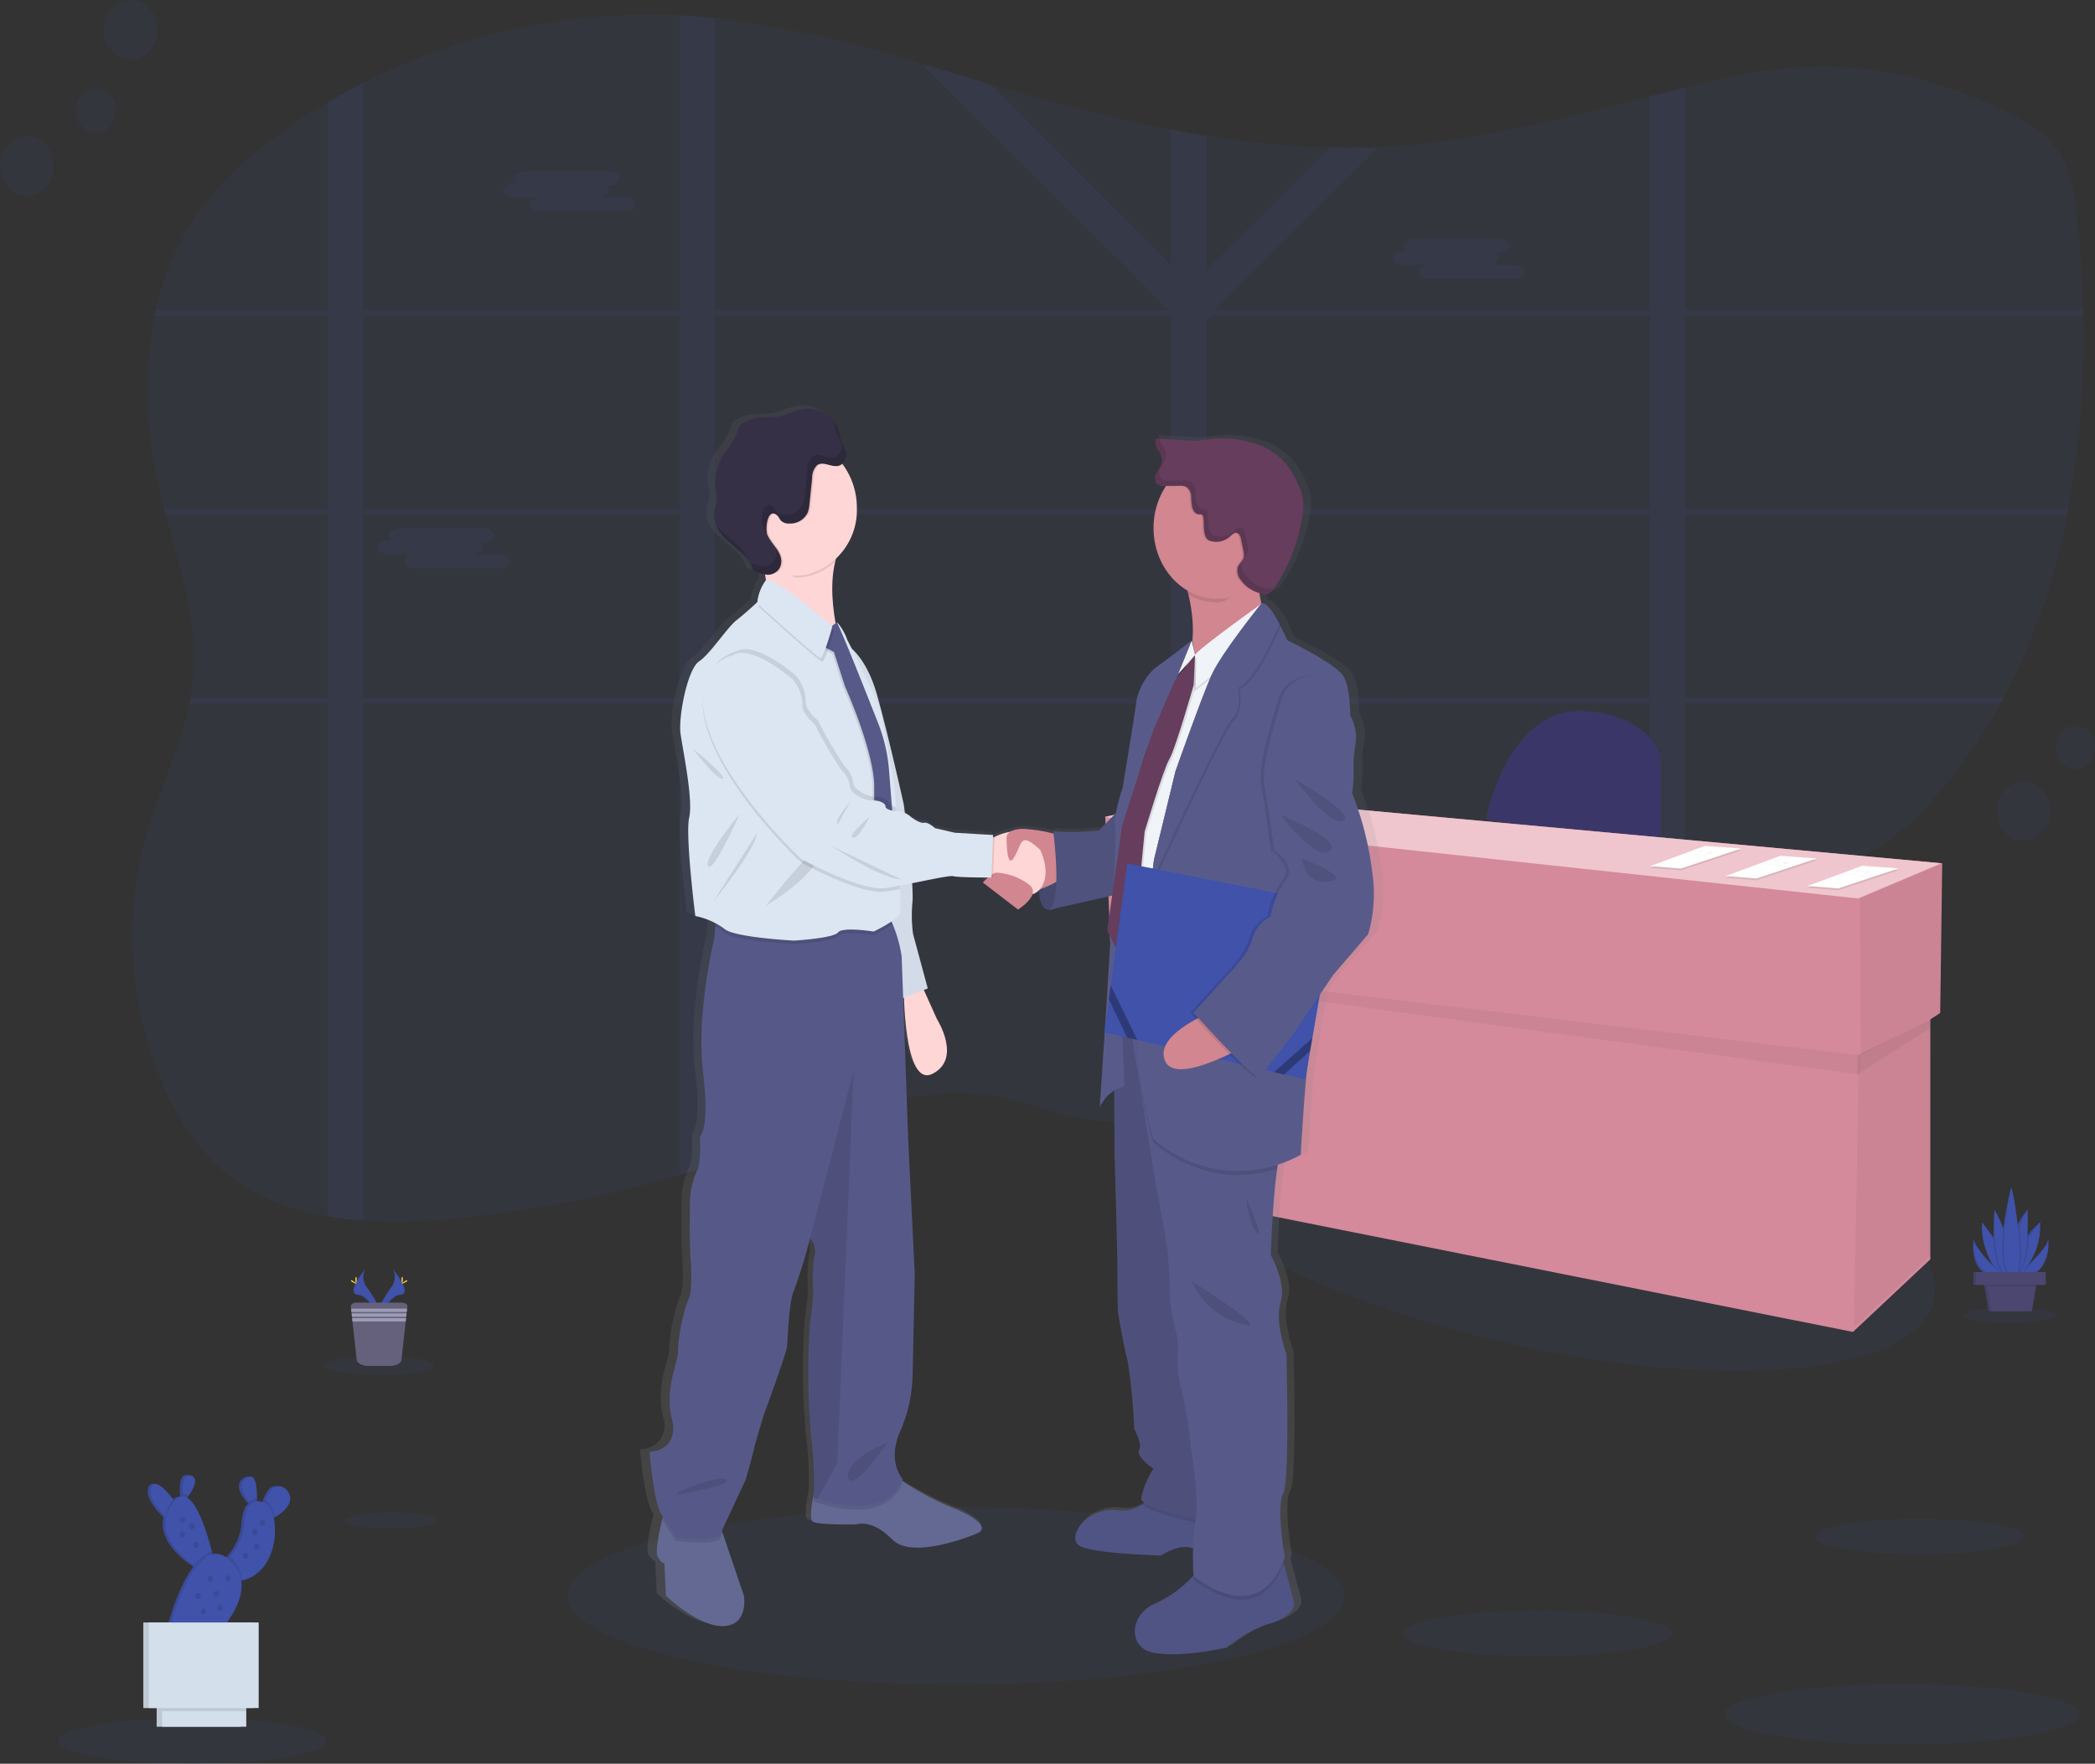 <svg xmlns="http://www.w3.org/2000/svg" id="Grupo_688" width="234" height="197" data-name="Grupo 688" viewBox="0 0 234 197">
    <rect x="0" y="0" width="234" height="197" fill="#333333" stroke="none"/>
    <defs>
        <style>
            .cls-1,.cls-23{fill:#4052a9}.cls-1,.cls-6{opacity:.1}.cls-2{fill:#3a3768}.cls-3{fill:#d48a9b}.cls-4{opacity:.05}.cls-5{fill:#efc6cd}.cls-7{fill:#fff}.cls-8{fill:#d3dae1}.cls-9{fill:url(#linear-gradient)}.cls-10{fill:#585b8a}.cls-11{opacity:.2}.cls-12{fill:#636992}.cls-13{fill:#ffd6d6}.cls-14{fill:#dce6f2}.cls-15{fill:#565988}.cls-16{fill:#505484}.cls-17{fill:#575988}.cls-18{fill:#d28690}.cls-19{fill:#575989}.cls-20{fill:#353045}.cls-21{fill:#f0f3f7}.cls-22{fill:#663d5c}.cls-24{opacity:.3}.cls-25{opacity:.15}.cls-26{fill:#ffd037}.cls-27{fill:#65617d}.cls-28{fill:#9d9cb5}.cls-29{fill:#4b4770}.cls-30{fill:#d4dfec}
        </style>
        <linearGradient id="linear-gradient" x1=".5" x2=".5" y1="1" gradientUnits="objectBoundingBox">
            <stop offset="0" stop-color="gray" stop-opacity=".251"/>
            <stop offset=".54" stop-color="gray" stop-opacity=".122"/>
            <stop offset="1" stop-color="gray" stop-opacity=".102"/>
        </linearGradient>
    </defs>
    <path id="Caminho_1968" d="M339.321 97.744c-.041.212-.079.423-.124.632a72.647 72.647 0 0 1-7.12 20.487c-.114.212-.227.423-.343.635a58.345 58.345 0 0 1-8.027 11.239 24.818 24.818 0 0 1-5.765 4.912c-3.093 1.793-6.708 2.52-10.262 3.115-3.691.621-7.433 1.139-11.164 1.7q-1.989.292-3.954.621c-3.605.592-7.184 1.277-10.678 2.185a58.457 58.457 0 0 0-12.459 4.651q-.474.238-.937.5a53.242 53.242 0 0 0-1.824 1.054c-.154.093-.309.185-.461.283s-.3.183-.45.278c-.446.276-.883.559-1.32.844l-.017.012c-.289.188-.574.38-.857.573a173.533 173.533 0 0 0-4.78 3.369l-.994.713-1.541 1.106c-.3.216-.607.433-.909.647-.214.157-.429.314-.662.475a85.144 85.144 0 0 1-4.265 2.813 45.364 45.364 0 0 1-7.377 3.69l-.034.014a31.113 31.113 0 0 1-3.918 1.227c-.765.185-1.532.338-2.308.454a22.33 22.33 0 0 1-6.258.1c-4.087-.525-7.917-2.266-12-2.853-8.41-1.189-16.578 2.641-24.487 5.642q-2.917 1.106-5.877 2.071c-1.312.43-2.628.837-3.954 1.229a135.574 135.574 0 0 1-24.8 4.824 62.988 62.988 0 0 1-10.534.259 35.013 35.013 0 0 1-3.952-.476 23.832 23.832 0 0 1-11.912-5.278 25.627 25.627 0 0 1-6.181-8.8 41.349 41.349 0 0 1-3.2-10.59c-.081-.5-.154-1.006-.214-1.51q-.161-1.293-.24-2.6a41.072 41.072 0 0 1 1.475-13.754c1.415-4.974 3.772-9.748 4.81-14.76q.064-.319.122-.635.213-1.142.315-2.3c.529-6.158-1.5-12.161-3.093-18.184a58.277 58.277 0 0 1-.165-.632q-.257-1-.493-2a46.223 46.223 0 0 1-.57-19.539c.041-.212.09-.423.137-.632a29.987 29.987 0 0 1 4.848-11.015 39.924 39.924 0 0 1 9.141-8.778q2.523-1.831 5.217-3.421 1.929-1.141 3.952-2.161a71.24 71.24 0 0 1 35.342-7.558c.643.031 1.286.069 1.929.121s1.346.114 2.019.183a132.475 132.475 0 0 1 23.094 5.121c2.544.749 5.084 1.517 7.622 2.271 1.13.333 2.257.666 3.386.989 5.532 1.586 11.145 3.022 16.829 4.094q1.974.378 3.952.689a102.33 102.33 0 0 0 13.822 1.3q2.7.059 5.4-.052 1.363-.055 2.728-.164c9.4-.735 18.482-3.193 27.58-5.49q1.974-.5 3.954-.984c1.732-.423 3.464-.832 5.2-1.21 10.83-2.361 20.483-1 30.553 3.868 2.289 1.106 4.576 2.442 5.978 4.517s1.754 4.625 2.018 7.087c.371 3.5.613 7.054.705 10.623 0 .209 0 .421.013.632a105.492 105.492 0 0 1-1.661 21.527z" class="cls-1" data-name="Caminho 1968" transform="translate(-108.298 -40.918)"/>
    <path id="Caminho_1969" d="M276.572 119.19h-.707v.635h.8zm-8.022 0a.046.046 0 0 0 0 .017c-.019.174-.041.347-.062.523v.1h6.13v-.038l.429-.6zm-16.428 0V98.7h7.051c-.075-.055-.152-.112-.232-.164l-.1-.074-.133-.09c-.077-.05-.154-.1-.236-.147s-.131-.081-.2-.121l-.047-.029h-6.1v-1.127l-.165.071-.174.09h-.013l-.036.021-.109.064-.109.064a7.013 7.013 0 0 0-.322.209l-.1.076-.214.152c-.276.2-.549.418-.829.618-.071.05-.141.1-.214.145-.152.1-.309.195-.469.281a1.7 1.7 0 0 1-.214.1l-.116.05-.107.04a4.628 4.628 0 0 1-.772.223v20.029h-10.581a.267.267 0 0 0 .021.067c.058.19.116.378.171.568h10.395v21.959h.161l.186.012.336.021.538.071.247.026.268.031h.041l.474.064.1.014.229.036.328.052.787-.038.107.021a.676.676 0 0 1 .133.024v-22.29h16.362v-.1c.021-.176.043-.35.062-.523a.045.045 0 0 1 0-.017zm24.451 0h-.707v.635h.8zm-8.464 0l-.075.635h6.835l.465-.635zm-15.987 0V98.7h7.051c-.075-.055-.152-.112-.232-.164l-.1-.074-.133-.09c-.077-.05-.154-.1-.236-.147s-.131-.081-.2-.121l-.047-.029h-6.1v-1.127l-.165.071-.174.09h-.013l-.036.021-.109.064-.109.064a7.013 7.013 0 0 0-.322.209l-.1.076-.214.152c-.276.2-.549.418-.829.618-.071.05-.141.1-.214.145-.152.1-.309.195-.469.281a1.7 1.7 0 0 1-.214.1l-.116.05-.107.04a4.627 4.627 0 0 1-.772.223v20.029h-10.581a.267.267 0 0 0 .021.067c.058.188.118.378.174.568h10.393v21.957h.161l.186.012.336.021.538.074.247.026.268.031h.041l.474.064.1.014.229.036.328.052.787-.038.107.021a.676.676 0 0 1 .133.024v-22.29h15.933l.075-.635zm53.484-42.663h44.467c0-.212 0-.423-.013-.632h-44.455V51.02q-1.98.476-3.954.984v23.89H253.29l-.122-.121.184-.181 17.988-17.931q-2.7.114-5.4.052l-13.821 13.776V56.417q-1.98-.311-3.952-.689v15.067l-20.209-20.15c-2.538-.754-5.077-1.522-7.622-2.271l27.483 27.4-.122.121h-50.452V43.274q-1.009-.1-2.019-.183a59.417 59.417 0 0 0-1.929-.121v32.924h-35.352V50.519q-2 1.018-3.952 2.161v23.214h-19.206c-.047.209-.1.421-.137.632h19.343V98.07h-18.28c.054.212.109.423.165.632h18.115v20.488h-15.337q-.058.316-.122.635h15.46v57.283c1.286.221 2.617.376 3.952.476v-57.759h35.344v52.67c1.327-.392 2.643-.8 3.954-1.229v-51.441h50.925v46.018a31.124 31.124 0 0 0 3.918-1.227l.034-.014v-44.777h49.529v21.584q1.972-.321 3.954-.616v-20.968h35.219c.116-.212.229-.423.343-.635h-35.561V98.7h42.681c.045-.209.084-.421.124-.632h-42.805zm-147.66 0h35.344V98.07h-35.345zm0 42.663V98.7h35.344v20.49zm39.3-42.663h50.925V98.07h-50.926zm0 42.663V98.7h50.925v20.49zm104.406 0h-49.53V98.7h49.529zm0-21.12h-49.53V77.1l.694-.578h48.835zm-33.1 21.12a.046.046 0 0 0 0 .017c-.019.174-.041.347-.062.523v.1h6.13v-.038l.429-.6zm8.022 0h-.707v.635h.8zm-24.451 0V98.7h7.051c-.075-.055-.152-.112-.232-.164l-.1-.074-.133-.09c-.077-.05-.154-.1-.236-.147s-.131-.081-.2-.121l-.047-.029h-6.1v-1.127l-.165.071-.174.09h-.013l-.036.021-.109.064-.109.064a7.013 7.013 0 0 0-.322.209l-.1.076-.214.152c-.276.2-.549.418-.829.618-.071.05-.141.1-.214.145-.152.1-.309.195-.469.281a1.7 1.7 0 0 1-.214.1l-.116.05-.107.04a4.628 4.628 0 0 1-.772.223v20.029h-10.582a.267.267 0 0 0 .021.067c.058.19.116.378.171.568h10.395v21.959h.161l.186.012.336.021.538.071.247.026.268.031h.041l.474.064.1.014.229.036.328.052.787-.038.107.021a.676.676 0 0 1 .133.024v-22.29h16.362v-.1c.021-.176.043-.35.062-.523a.045.045 0 0 1 0-.017z" class="cls-1" data-name="Caminho 1969" transform="translate(-117.388 -41.244)"/>
    <path id="Caminho_1970" d="M317.837 117.408h.306a.685.685 0 0 1-.375-.554c0-.437.589-.794 1.31-.794h9.165c.72 0 1.307.357 1.307.794 0 .435-.587.794-1.307.794h-.307a.678.678 0 0 1 .375.552c0 .373-.429.687-1 .77h2.638c.718 0 1.307.357 1.307.794s-.589.794-1.307.794h-9.167c-.718 0-1.307-.359-1.307-.794 0-.373.429-.685 1-.77h-2.638c-.72 0-1.307-.357-1.307-.794s.587-.792 1.307-.792z" class="cls-1" data-name="Caminho 1970" transform="translate(-260.286 -96.956)"/>
    <path id="Caminho_1971" d="M781.277 149.178h.306a.686.686 0 0 1-.373-.554c0-.437.587-.794 1.307-.794h9.165c.72 0 1.31.357 1.31.794 0 .435-.589.792-1.31.792h-.3a.686.686 0 0 1 .373.554c0 .373-.429.687-1 .77h2.638c.72 0 1.307.357 1.307.794s-.587.794-1.307.794h-9.165c-.72 0-1.309-.359-1.309-.794 0-.373.429-.687 1-.77h-2.638c-.718 0-1.307-.357-1.307-.794s.585-.792 1.303-.792z" class="cls-1" data-name="Caminho 1971" transform="translate(-624.397 -121.173)"/>
    <path id="Caminho_1972" d="M252.2 285.138h.3a.684.684 0 0 1-.373-.554c0-.435.589-.794 1.307-.794h9.167c.718 0 1.307.359 1.307.794 0 .437-.589.794-1.307.794h-.301a.676.676 0 0 1 .373.552c0 .373-.429.687-1 .77h2.638c.72 0 1.31.359 1.31.794s-.589.794-1.31.794h-9.156c-.72 0-1.307-.357-1.307-.794 0-.371.429-.685 1-.77H252.2c-.72 0-1.31-.357-1.31-.794s.598-.792 1.31-.792z" class="cls-1" data-name="Caminho 1972" transform="translate(-208.714 -224.807)"/>
    <path id="Caminho_2132" d="M16.634.082c8.5-.165 14.944 20.3 14.4 45.719s-7.87 46.152-16.366 46.316S-.275 71.814.268 46.4 8.137.247 16.634.082z" class="cls-1" data-name="Caminho 2132" transform="rotate(-78.45 147.785 -4.763)"/>
    <path id="Caminho_1973" d="M828.56 381.732s2.44-13.269 11.74-12.04c0 0 6.43.49 7.752 5.159v10.321z" class="cls-2" data-name="Caminho 1973" transform="translate(-662.573 -290.225)"/>
    <path id="Caminho_1974" d="M669.486 381.13l-82.853-7.62L576 375.968l.664 16.465.724.1.825 24.724 81.3 16.217 8.642-8.11v-26.8l1.106-.72z" class="cls-3" data-name="Caminho 1974" transform="translate(-452.547 -284.706)"/>
    <path id="Caminho_1975" d="M978.586 405.56l-.223 16.709-8.972 4.669-.111-17.449z" class="cls-4" data-name="Caminho 1975" transform="translate(-761.535 -309.136)"/>
    <path id="Caminho_1976" d="M974.71 478.94l.109 26.3-8.64 8.11.555-30.473z" class="cls-4" data-name="Caminho 1976" transform="translate(-759.1 -365.069)"/>
    <path id="Caminho_1977" d="M582.772 454.967l82.748 11.2.043-2.126-82.853-9.911z" class="cls-4" data-name="Caminho 1977" transform="translate(-457.818 -346.158)"/>
    <path id="Caminho_1978" d="M975.928 479.905v-.965l-8.2 4.013v2.13z" class="cls-4" data-name="Caminho 1978" transform="translate(-760.317 -365.069)"/>
    <path id="Caminho_1979" d="M575.48 375.968l10.633-2.458 82.853 7.62-9.3 3.93z" class="cls-5" data-name="Caminho 1979" transform="translate(-452.138 -284.706)"/>
    <path id="Caminho_1980" d="M948.1 407.55l4.066.295-6.739 2.237-3.427-.273z" class="cls-6" data-name="Caminho 1980" transform="translate(-740.102 -310.652)"/>
    <path id="Caminho_1981" d="M948.1 406.72l4.066.295-6.739 2.24-3.427-.276z" class="cls-7" data-name="Caminho 1981" transform="translate(-740.102 -310.02)"/>
    <path id="Caminho_1982" d="M1022.32 444.49c.161-.076.33.069.5.1.1.021.2 0 .3.021.2.029.4.176.587.1" class="cls-8" data-name="Caminho 1982" transform="translate(-814.805 -347.284)"/>
    <path id="Caminho_1983" d="M1021.34 445.059c.159-.076.33.067.5.1.1.019.2 0 .3.019.2.031.4.178.587.1" class="cls-8" data-name="Caminho 1983" transform="translate(-814.035 -347.717)"/>
    <path id="Caminho_1984" d="M1019.08 446.2c.161-.076.332.067.5.1.1.021.2 0 .3.021.2.031.4.178.587.1" class="cls-8" data-name="Caminho 1984" transform="translate(-812.259 -348.586)"/>
    <path id="Caminho_1985" d="M866.1 398.21l4.066.3-6.739 2.237-3.427-.278z" class="cls-6" data-name="Caminho 1985" transform="translate(-675.677 -303.533)"/>
    <path id="Caminho_1986" d="M866.1 397.39l4.066.295-6.739 2.237-3.427-.273z" class="cls-7" data-name="Caminho 1986" transform="translate(-675.677 -302.908)"/>
    <path id="Caminho_1987" d="M940.32 435.159c.161-.076.33.067.5.1.1.019.2 0 .3.019.2.031.4.178.587.1" class="cls-8" data-name="Caminho 1987" transform="translate(-750.38 -340.171)"/>
    <path id="Caminho_1988" d="M939.34 435.729c.159-.076.33.067.5.1.1.021.2 0 .3.021.2.031.4.178.587.1" class="cls-8" data-name="Caminho 1988" transform="translate(-749.61 -340.605)"/>
    <path id="Caminho_1989" d="M937.08 436.86c.161-.076.332.069.5.1.1.021.2 0 .3.021.2.029.4.178.587.1" class="cls-8" data-name="Caminho 1989" transform="translate(-747.834 -341.468)"/>
    <path id="Caminho_1990" d="M905.434 402.88l4.068.295-6.739 2.24-3.433-.276z" class="cls-6" data-name="Caminho 1990" transform="translate(-706.578 -307.093)"/>
    <path id="Caminho_1991" d="M905.434 402.06l4.068.295-6.739 2.237-3.433-.276z" class="cls-7" data-name="Caminho 1991" transform="translate(-706.578 -306.468)"/>
    <path id="Caminho_1992" d="M979.65 439.829c.161-.076.332.067.5.1.1.021.2 0 .3.021.2.029.4.178.587.1" class="cls-8" data-name="Caminho 1992" transform="translate(-781.28 -343.731)"/>
    <path id="Caminho_1993" d="M978.67 440.39c.161-.076.332.069.5.1.1.021.2 0 .3.021.2.029.4.178.587.1" class="cls-8" data-name="Caminho 1993" transform="translate(-780.51 -344.158)"/>
    <path id="Caminho_1994" d="M976.42 441.529c.159-.076.33.067.5.1.1.019.2 0 .3.019.2.031.4.178.587.1" class="cls-8" data-name="Caminho 1994" transform="translate(-778.742 -345.027)"/>
    <ellipse id="Elipse_127" cx="43.397" cy="9.91" class="cls-1" data-name="Elipse 127" rx="43.397" ry="9.91" transform="translate(63.407 168.336)"/>
    <path id="Caminho_1995" d="M470.506 277.913a34.881 34.881 0 0 0-2.3-8.818l.139-1.522s.03-.761-.015-1.9a9.549 9.549 0 0 1 .251-2.111 4.724 4.724 0 0 0-.564-3.091c-.094-.15.047-3.043-.8-4.463s-6.469-4.058-6.469-4.058-.3-.7-.729-1.522l.039-.083a8.943 8.943 0 0 0-1.286-1.923c-.345-.409-.677-.642-.945-.528a9.365 9.365 0 0 1-.249-1.205c.056.017.114.033.169.045a1.581 1.581 0 0 0 .707.019c.523-.131.87-.651 1.162-1.141a19.335 19.335 0 0 0 2.96-8.034 5.654 5.654 0 0 0-.075-1.774 6.345 6.345 0 0 0-.5-1.3 10.539 10.539 0 0 0-1.415-2.313 7.868 7.868 0 0 0-3.8-2.309 11.906 11.906 0 0 0-4.908-.407c-.429.055-.857.133-1.286.164a12.033 12.033 0 0 1-1.631-.031l-2.806-.181-.013-.048-.467-.031a1.424 1.424 0 0 0 .229 1.27 2.293 2.293 0 0 1 .474 1.227 2.618 2.618 0 0 1-.542 1.189 1.242 1.242 0 0 0-.174 1.243.691.691 0 0 0 .114.138 1.313 1.313 0 0 0 1.031.3h.064a8.311 8.311 0 0 0-1.421 4.689 8.018 8.018 0 0 0 3.877 6.985c.041.155.081.314.12.476a16.089 16.089 0 0 1 .45 5.14l-.049.119-.03-.126s-3.3 2.487-4.287 3.146a7.012 7.012 0 0 0-2.015 3.5c-.047.609-1.595 9.788-1.595 9.788a24.348 24.348 0 0 0-.776 2.834l-1.965 1.934a27.375 27.375 0 0 1-5.251.1l.034.252a16.168 16.168 0 0 0-3.164-.476 3.054 3.054 0 0 0-1.715.254l-.041.021-.032.017a6.286 6.286 0 0 0-1.8.561 3.816 3.816 0 0 0-.191.093l.013-.311-4.407-.252-2.25-.506s-.8-.713-1.267-.609-1.453-.609-1.453-.609a3.891 3.891 0 0 0-.724-.5l-.122-.925s-1.751-7.708-3.063-12.24a10.587 10.587 0 0 0-2.889-5.167c-.332-.642-.551-1.056-.551-1.056a4.757 4.757 0 0 0-1.134-1.84c-.032-.057-.056-.086-.069-.086a.229.229 0 0 0-.126.021 16.737 16.737 0 0 1-.019-6.809 7.861 7.861 0 0 0 2.473-5.792v-.2a7.989 7.989 0 0 0-1.592-4.826l-.073-.09a.594.594 0 0 0 .056-.05 1.352 1.352 0 0 0 .405-1.227 8.775 8.775 0 0 0-.583-1.248 8.809 8.809 0 0 1-.238-1.018 3.236 3.236 0 0 0-.675-1.305l.032.1a3.84 3.84 0 0 0-3.586-1.336c-.967.171-1.867.67-2.838.825-.7.109-1.406.038-2.107.117a5.068 5.068 0 0 0-1.869.6 1.085 1.085 0 0 0-.4.323 1.866 1.866 0 0 0-.2.611 8.144 8.144 0 0 1-1.539 2.454 6.141 6.141 0 0 0-1.037 3.172 2.743 2.743 0 0 0 .075.868c.047.169.12.328.154.5a3.756 3.756 0 0 1-.259 1.562 3.349 3.349 0 0 0 .152 1.983c.847 2.1 3.627 2.8 4.205 5.01a5.141 5.141 0 0 0 1.391.475c.039.219.073.44.1.663a.158.158 0 0 0-.036.024 5.025 5.025 0 0 0-.937 2.378l-.09.081a39.76 39.76 0 0 1-2.3 1.947c-1.125.863-3 3.754-4.312 4.617s-2.392 6.182-2.109 8.115 1.453 7.354.984 9.332.7 11.006.7 11.006a11.108 11.108 0 0 1 2.3.756l-.024.395-.071 1.189s-2.124 8.521-1.312 15.081-.375 7.235-.375 7.235.249 2.908-.375 3.923a9.206 9.206 0 0 0-.75 3.245s-.062 5 .062 6.419.186 3.992-.251 4.6a19.241 19.241 0 0 0-1.187 5.813c.062 1.217-1.562 3.992-.688 7.575a2.677 2.677 0 0 1-2.572 3.652s.439 5.468 1.376 7.033l.137.223c-.024.09-.047.185-.073.288-.354 1.427-.838 3.678-.5 4.222.5.813.75.675.75.675l.187 3.652s3.751 3.516 6.627 3.383 2.313-3.383 2.313-3.383l-2.45-7.047-.084-.238 2.722-5.706s.75-2.5.937-3.381 1.2-4 1.2-4 2.572-6.762 2.625-7.575.251-5.2.75-6.087a60.583 60.583 0 0 0 1.875-5.944l.034.033a2.157 2.157 0 0 1 .467 1.995 17.665 17.665 0 0 0-.126 3.921 29.467 29.467 0 0 1-.375 3.383 80.194 80.194 0 0 0 .126 12.779 40.082 40.082 0 0 1 .321 6.393c-.294 1.343-.551 3.012-.073 3.21.814.34 4.94.271 4.94.271s1.749-.678 4.126 1.69 9.688-.675 9.688-.675 2.25-.678-2.188-2.637a36.143 36.143 0 0 1-6.4-3.253c.03-.064.062-.128.09-.2 0 0-1.813-1.9-.313-5.273a16.039 16.039 0 0 0 1.438-6.222l.251-11.362-.75-15.083-.581-15.83.1-.038c.1 2.91.611 9.838 3.292 8.495 3.376-1.69.5-6.087.5-6.087l-1.515-3.276.452-.171-1.7-6.077a15.19 15.19 0 0 1-.064-3.583 15.738 15.738 0 0 0-.039-2.092 30.7 30.7 0 0 1 4.728-.782 37.849 37.849 0 0 0 3.959.15c-.324.281-.583.559-.583.559l4.031 3.01s1.367-.83 1.652-1.709a1.732 1.732 0 0 0 .754-.447c.043 1.039.292 2.164 1.157 2.19a1.372 1.372 0 0 0 .63-.138l6.593-1.448-.566 3.921.394.777c-.2 3.307-.429 6.819-.63 9.907l-.092.675.047.012c-.313 4.755-.564 8.357-.564 8.357a4.2 4.2 0 0 1 1.644-1.833l.043 7.057s.33 11.158.33 12.68.045 4.919.045 4.919.705 4.158 1.125 5.528a67.422 67.422 0 0 1 .75 7.608s.986 1.724.564 2.378 1.642 2.078 1.642 2.078a9.345 9.345 0 0 0-1.408 3.3c-.011.152.124.314.369.476a2.68 2.68 0 0 1-.244.2 3.946 3.946 0 0 1-2.842.637c-3.659-.357-6.237 3.4-3.987 4.158s9 .913 9 .913 2.045-1.415 3.644-.777a47.212 47.212 0 0 0 .054 3.034l-.019.017a14.805 14.805 0 0 1-4.574 3.255c-2.572.963-3.142 4.869.186 5.376s8.2-.609 8.2-.609a14.7 14.7 0 0 1 4.476-2.542c1.923-.456 3.564-1.472 3.236-2.689-.214-.777-.765-2.815-1.138-4.184q-.032-.124-.064-.238c.058-.143.116-.29.169-.442 0 0-.984-5.68-.186-7.1s.375-15.623.375-15.623-1.361-3.6-.656-5.78-1.125-5.276-1.125-5.276.2-6.2.735-9.66l.071-.428a16.551 16.551 0 0 0 2.615-1.12s.469-7.813.75-9.586c.028-.166.066-.435.114-.785l.214-1.253.253-1.427.857-4.862 1.547-2.221 3.987-4.517a15.752 15.752 0 0 0 .488-6.896zm-61.478-27.9l-.03.024a.458.458 0 0 1-.011-.052.192.192 0 0 0 .041.032zm39.387 5.537l-.154.373.564-.623-.765.951.257-.6zm-3.806 8.726c-.148.435-.306.906-.472 1.4l.3-1z" class="cls-9" data-name="Caminho 1995" transform="translate(-316.178 -180.818)"/>
    <path id="Caminho_1996" d="M595.632 441.785s-.525 3.878 1.05 3.928 2.628-2.991 2.628-2.991l-.643-2.432z" class="cls-10" data-name="Caminho 1996" transform="translate(-479.502 -344.098)"/>
    <path id="Caminho_1997" d="M595.632 441.785s-.525 3.878 1.05 3.928 2.628-2.991 2.628-2.991l-.643-2.432z" class="cls-11" data-name="Caminho 1997" transform="translate(-479.502 -344.098)"/>
    <path id="Caminho_1998" d="M403.877 757.582c-2.8.136-6.46-3.378-6.46-3.378l-.182-3.65s-.242.136-.731-.675c-.328-.544.144-2.8.489-4.22.167-.694.3-1.189.3-1.189l6.151 1.826.294.863 2.388 7.042s.552 3.246-2.249 3.381z" class="cls-12" data-name="Caminho 1998" transform="translate(-323.032 -575.958)"/>
    <path id="Caminho_1999" d="M495.277 731.262s-7.126 3.041-9.431.675-4.021-1.691-4.021-1.691-4.021.069-4.814-.271c-.467-.2-.214-1.888.077-3.233.2-.93.411-1.7.411-1.7s7-2.637 8.1-1.015a5.537 5.537 0 0 0 1.168 1.236 32.678 32.678 0 0 0 6.387 3.36c4.316 1.962 2.123 2.639 2.123 2.639z" class="cls-12" data-name="Caminho 1999" transform="translate(-386.169 -559.976)"/>
    <path id="Caminho_2000" d="M526.866 496.35l1.948 4.325s2.8 4.394-.487 6.082-3.228-9.729-3.228-9.729z" class="cls-13" data-name="Caminho 2000" transform="translate(-424.153 -386.83)"/>
    <path id="Caminho_2001" d="M495.25 338.61s2.133 1.082 3.412 5.609 2.986 12.232 2.986 12.232 1.157 8.716.973 10.88a15.544 15.544 0 0 0 .062 3.581l1.644 6.082-3.29 1.284-5.056-21.488z" class="cls-14" data-name="Caminho 2001" transform="translate(-400.701 -266.594)"/>
    <path id="Caminho_2002" d="M495.25 338.61s2.133 1.082 3.412 5.609 2.986 12.232 2.986 12.232 1.157 8.716.973 10.88a15.544 15.544 0 0 0 .062 3.581l1.644 6.082-3.29 1.284-5.056-21.488z" class="cls-4" data-name="Caminho 2002" transform="translate(-400.701 -266.594)"/>
    <path id="Caminho_2003" d="M405.622 746.314l.294.863-.36.763c-1.4.675-4.874.136-4.874.136s-.643-.906-1.522-2.4c.167-.694.3-1.189.3-1.189z" class="cls-6" data-name="Caminho 2003" transform="translate(-325.206 -575.973)"/>
    <path id="Caminho_2004" d="M488.153 725.585c-1.777 4.465-7.817 2.808-9.495 2.249-.276-.093-.429-.155-.429-.155s.011-.364.015-.937c.2-.93.411-1.7.411-1.7s7-2.637 8.1-1.015a5.541 5.541 0 0 0 1.168 1.236 2.283 2.283 0 0 0 .23.322z" class="cls-6" data-name="Caminho 2004" transform="translate(-387.329 -559.976)"/>
    <path id="Caminho_2005" d="M420.586 519.678c-1.462 3.376.306 5.271.306 5.271-1.777 4.463-7.817 2.808-9.495 2.247-.276-.09-.429-.152-.429-.152a45.629 45.629 0 0 0-.3-6.895 82.092 82.092 0 0 1-.122-12.77 30.038 30.038 0 0 0 .364-3.381 18.26 18.26 0 0 1 .122-3.918 2.18 2.18 0 0 0-.454-1.992l-.032-.036a60.6 60.6 0 0 1-1.832 5.948c-.489.875-.669 5.271-.731 6.082s-2.559 7.57-2.559 7.57-.973 3.108-1.155 3.985-.915 3.381-.915 3.381l-2.936 6.286c-1.4.675-4.874.136-4.874.136s-.669-.951-1.584-2.5-1.34-7.026-1.34-7.026 3.35-.069 2.5-3.65.731-6.353.671-7.57a19.667 19.667 0 0 1 1.157-5.811c.427-.609.364-3.176.242-4.6s-.06-6.419-.06-6.419a9.369 9.369 0 0 1 .731-3.243c.609-1.013.366-3.921.366-3.921s1.155-.675.364-7.23 1.286-15.069 1.286-15.069l.071-1.189.111-1.926s17.423-1.217 18.824.269a5.169 5.169 0 0 1 .89 1.415 15.217 15.217 0 0 1 1.007 3.6l.731 20.476.731 15.069-.242 11.348a16.49 16.49 0 0 1-1.414 6.215z" class="cls-15" data-name="Caminho 2005" transform="translate(-320.068 -359.744)"/>
    <path id="Caminho_2006" d="M480.418 538.42l-1.828 43.923-2.195 4c-.276-.09-.429-.152-.429-.152a45.622 45.622 0 0 0-.3-6.895 82.1 82.1 0 0 1-.122-12.77 30.038 30.038 0 0 0 .364-3.381 18.257 18.257 0 0 1 .122-3.918 2.181 2.181 0 0 0-.454-1.992l.03-.238z" class="cls-6" data-name="Caminho 2006" transform="translate(-385.065 -418.898)"/>
    <path id="Caminho_2007" d="M406.7 731.815s4.752-2.095 5.483-1.427-5.6 1.688-5.6 1.688z" class="cls-6" data-name="Caminho 2007" transform="translate(-331.036 -565.124)"/>
    <path id="Caminho_2008" d="M500.394 713.5c-.182.069-4.812 1.9-4.385 3.852s4.385-3.852 4.385-3.852z" class="cls-6" data-name="Caminho 2008" transform="translate(-401.275 -552.351)"/>
    <path id="Caminho_2009" d="M449.07 285.018s1.552 4.156.731 6.286 8.862 5.777 8.862 5.777-2.831-8.11-.09-12.673-9.503.61-9.503.61z" class="cls-13" data-name="Caminho 2009" transform="translate(-364.419 -223.845)"/>
    <path id="Caminho_2010" d="M660.131 772.692a14.256 14.256 0 0 0-4.34 2.535s-4.752 1.115-8 .609-2.694-4.41-.182-5.373a14.57 14.57 0 0 0 4.46-3.25c.412-.421.656-.713.656-.713l9.094-2.028.354 1.341c.364 1.372.9 3.407 1.108 4.182.319 1.227-1.281 2.24-3.15 2.697z" class="cls-16" data-name="Caminho 2010" transform="translate(-518.781 -591.203)"/>
    <path id="Caminho_2011" d="M633.406 741.66s-3.839.456-5.437-.557-3.884.609-3.884.609-6.58-.152-8.773-.913.319-4.517 3.884-4.156a3.776 3.776 0 0 0 2.771-.637 3.275 3.275 0 0 0 1.207-2.006l7.716.506 1.072 3.034z" class="cls-16" data-name="Caminho 2011" transform="translate(-494.386 -567.977)"/>
    <path id="Caminho_2012" d="M659.482 738.924s-8.968-1.626-10.112-2.917a3.275 3.275 0 0 0 1.207-2.007l7.716.506 1.072 3.034z" class="cls-6" data-name="Caminho 2012" transform="translate(-521.789 -567.977)"/>
    <path id="Caminho_2013" d="M634.52 513.219l.092 14.848s.319 11.151.319 12.672.045 4.914.045 4.914.686 4.156 1.1 5.526a68.6 68.6 0 0 1 .731 7.608s.96 1.724.549 2.378 1.6 2.078 1.6 2.078a9.322 9.322 0 0 0-1.37 3.3c-.084 1.317 10.232 3.188 10.232 3.188l-4.018-45.718-3.2-11.453z" class="cls-17" data-name="Caminho 2013" transform="translate(-510.121 -399.186)"/>
    <path id="Caminho_2014" d="M634.52 513.219l.092 14.848s.319 11.151.319 12.672.045 4.914.045 4.914.686 4.156 1.1 5.526a68.6 68.6 0 0 1 .731 7.608s.96 1.724.549 2.378 1.6 2.078 1.6 2.078a9.322 9.322 0 0 0-1.37 3.3c-.084 1.317 10.232 3.188 10.232 3.188l-4.018-45.718-3.2-11.453z" class="cls-6" data-name="Caminho 2014" transform="translate(-510.121 -399.186)"/>
    <path id="Caminho_2015" d="M686.113 765.823c-2.986 7.9-10.086 1.8-10.086 1.8s0-.152-.017-.414c.412-.421.656-.713.656-.713l9.094-2.028s.148.577.353 1.355z" class="cls-6" data-name="Caminho 2015" transform="translate(-542.719 -591.203)"/>
    <path id="Caminho_2016" d="M660.47 567.788c-2.926 8.322-10.189 2.078-10.189 2.078a32.27 32.27 0 0 1 .229-6.284c.459-1.976-.5-7.908-.5-7.908a46.871 46.871 0 0 0-1.05-6.486 12.752 12.752 0 0 1-.457-3.852 8.131 8.131 0 0 0-.229-2.941 21.755 21.755 0 0 1-.643-3.852 45.028 45.028 0 0 0-.411-6.132l-1.417-7.846-2.563-16.065.8-.152 14.324-2.787s2.7 15.216 1.781 16.776a7.1 7.1 0 0 0-.514 2.056c-.523 3.452-.718 9.651-.718 9.651s1.781 3.091 1.1 5.271.643 5.778.643 5.778.411 14.192-.367 15.611.181 7.084.181 7.084z" class="cls-17" data-name="Caminho 2016" transform="translate(-516.972 -393.85)"/>
    <path id="Caminho_2017" d="M678.119 298.5s-12.975 10.136-10.052 5.067c1.575-2.729 1.286-6.205.669-8.83a22.348 22.348 0 0 0-1.286-3.873s11.025-5.2 9.563-.54a9.771 9.771 0 0 0 1.106 8.176z" class="cls-18" data-name="Caminho 2017" transform="translate(-535.993 -228.311)"/>
    <path id="Caminho_2018" d="M583.623 426.035s-5.483-1.757-6.4-.033.274 5.506 1.929 6.115 5.452-2.061 5.452-2.061z" class="cls-18" data-name="Caminho 2018" transform="translate(-464.86 -332.63)"/>
    <path id="Caminho_2019" d="M608.7 416l-2.285 2.332a26.071 26.071 0 0 1-5.118.1s1.052 7.806-.457 8.768l9.229-2.078z" class="cls-10" data-name="Caminho 2019" transform="translate(-483.66 -325.584)"/>
    <path id="Caminho_2020" d="M608.7 416l-2.285 2.332a26.071 26.071 0 0 1-5.118.1s1.052 7.806-.457 8.768l9.229-2.078z" class="cls-6" data-name="Caminho 2020" transform="translate(-483.66 -325.584)"/>
    <path id="Caminho_2021" d="M450.347 249.734c0 4.2-3.071 7.608-6.859 7.608-3.519-1.876-6.859-3.4-6.859-7.608a7.84 7.84 0 0 1 3.346-6.839 6.283 6.283 0 0 1 7.015 0 7.84 7.84 0 0 1 3.346 6.839z" class="cls-6" data-name="Caminho 2021" transform="translate(-354.641 -192.82)"/>
    <path id="Caminho_2022" d="M450.458 249.9a7.417 7.417 0 0 1-5.673 7.487 6.792 6.792 0 0 1-7.618-4.923 7.993 7.993 0 0 1 3.072-9.167 6.4 6.4 0 0 1 8.667 1.794 8.136 8.136 0 0 1 1.552 4.809z" class="cls-13" data-name="Caminho 2022" transform="translate(-354.752 -193.188)"/>
    <path id="Caminho_2023" d="M446.641 463a15.014 15.014 0 0 1-2.124 1.222s-3.472-.559-3.974.1-4.93.913-4.93.913-6.762-.354-7.767-1.317a4.05 4.05 0 0 0-1.027-.675l.111-1.926s17.423-1.217 18.825.269a5.17 5.17 0 0 1 .886 1.414z" class="cls-6" data-name="Caminho 2023" transform="translate(-346.937 -359.767)"/>
    <path id="Caminho_2024" d="M433.169 345.3c-.137.861-2.971 2.178-2.971 2.178s-3.472-.556-3.974.1-4.93.913-4.93.913-6.762-.357-7.767-1.32a8.212 8.212 0 0 0-3.245-1.427s-1.142-9.02-.684-11-.686-7.4-.96-9.327.776-7.247 2.055-8.107 3.108-3.752 4.2-4.613a36.897 36.897 0 0 0 2.242-1.947l.088-.081a5.107 5.107 0 0 1 .915-2.377c.731-.806 7.446 5.119 7.446 5.119s.047.457.5-.4c.1-.193.988 1.224 1.142 1.824 0 0 3.654 7.1 3.884 8.559s1.187 6.234 1.37 7.4c.047.3.124 1.35.214 2.758.017.276.032.568.052.872.135 2.335.281 5.316.369 7.57 0 .257.019.5.026.742q.076 1.282.028 2.564z" class="cls-14" data-name="Caminho 2024" transform="translate(-332.619 -243.431)"/>
    <path id="Caminho_2025" d="M415 387.21s2.512 3.4 3.335 3.4-3.335-3.4-3.335-3.4z" class="cls-6" data-name="Caminho 2025" transform="translate(-337.651 -303.639)"/>
    <path id="Caminho_2026" d="M426.44 417.91s-4.113 4.967-3.564 5.88 3.564-5.88 3.564-5.88z" class="cls-6" data-name="Caminho 2026" transform="translate(-343.799 -327.04)"/>
    <path id="Caminho_2027" d="M425.62 434.783s4.715-5.728 4.93-7.7z" class="cls-6" data-name="Caminho 2027" transform="translate(-345.995 -334.029)"/>
    <path id="Caminho_2028" d="M453.33 441.269s5.437-3.193 5.894-5.728-5.894 5.728-5.894 5.728z" class="cls-6" data-name="Caminho 2028" transform="translate(-367.766 -340.11)"/>
    <path id="Caminho_2029" d="M482.754 329.461l-.754 2.026 1.256.659 1.234 3.828s3.4 7.551 3.266 11.479a77.035 77.035 0 0 0 .617 9.831l1.963-.4-.926-11.553a18.146 18.146 0 0 0-1.2-5.185c-1.569-3.985-4.488-11.341-4.672-11.341-.251 0-.075.1-.075.1z" class="cls-6" data-name="Caminho 2029" transform="translate(-390.291 -259.116)"/>
    <path id="Caminho_2030" d="M483.6 328.609l-.754 2.028 1.258.659 1.232 3.828s3.4 7.551 3.266 11.479a77.042 77.042 0 0 0 .617 9.831l1.965-.4-.928-11.553a18.082 18.082 0 0 0-1.194-5.185c-1.569-3.987-4.488-11.341-4.67-11.341-.253 0-.077.1-.077.1z" class="cls-19" data-name="Caminho 2030" transform="translate(-390.959 -258.468)"/>
    <path id="Caminho_2031" d="M573.516 433.378a16.228 16.228 0 0 1-4.16-1.9l-.386-.238.047-3.925a6.029 6.029 0 0 1 .7-.392c1.217-.59 3.714-1.391 4.966 1.189 1.688 3.457.044 5.357-1.167 5.266z" class="cls-13" data-name="Caminho 2031" transform="translate(-458.621 -333.452)"/>
    <path id="Caminho_2032" d="M448.771 245.006a.962.962 0 0 1-.319.145c-.8.193-1.7-.566-2.381-.078a2.016 2.016 0 0 0-.568 1.467l-.291 2.834a3.828 3.828 0 0 1-.189.977 2.167 2.167 0 0 1-2.1 1.241 1.177 1.177 0 0 1-.907-.333c-.148-.166-.227-.4-.39-.552-1.072-1-1.4 1.446-1.115 2.14.454 1.134 2.068 2.228 1.391 3.669a1.315 1.315 0 0 1-.5.554A7.543 7.543 0 0 1 436.6 250a7.64 7.64 0 0 1 4.477-7.329 6.444 6.444 0 0 1 7.694 2.335z" class="cls-6" data-name="Caminho 2032" transform="translate(-354.616 -193.106)"/>
    <path id="Caminho_2033" d="M433.354 239.677c.161.15.242.383.39.549a1.179 1.179 0 0 0 .907.333 2.156 2.156 0 0 0 2.1-1.243 3.7 3.7 0 0 0 .191-.975l.292-2.834a2.007 2.007 0 0 1 .568-1.467c.682-.476 1.586.271 2.381.078a1.3 1.3 0 0 0 .857-1.488 8.771 8.771 0 0 0-.566-1.246 8.874 8.874 0 0 1-.234-1.015 3.6 3.6 0 0 0-4.094-2.572c-.943.174-1.82.673-2.765.825-.677.109-1.37.038-2.053.119a4.81 4.81 0 0 0-1.822.6 1.077 1.077 0 0 0-.386.323 1.915 1.915 0 0 0-.193.609 8.225 8.225 0 0 1-1.5 2.454 6.26 6.26 0 0 0-1.016 3.165 2.8 2.8 0 0 0 .073.868c.045.166.116.328.15.5a3.815 3.815 0 0 1-.253 1.56 3.437 3.437 0 0 0 .15 1.983c.823 2.1 3.534 2.8 4.1 5a4.159 4.159 0 0 0 1.595.476 1.5 1.5 0 0 0 1.406-.8c.675-1.427-.937-2.535-1.391-3.666-.286-.695.033-3.134 1.113-2.136z" class="cls-20" data-name="Caminho 2033" transform="translate(-346.53 -182.086)"/>
    <path id="Caminho_2034" d="M677.055 290.327a9.62 9.62 0 0 0-.429 3.386c-.33.311-.69-.621-1.072-.38-1.046.67-2.255 2.266-3.549 2.266a6.547 6.547 0 0 1-3.23-.858 22.337 22.337 0 0 0-1.286-3.873s11.028-5.203 9.566-.541z" class="cls-6" data-name="Caminho 2034" transform="translate(-536.025 -228.311)"/>
    <path id="Caminho_2035" d="M669.517 258.408c0 4.367-3.192 7.908-7.129 7.908s-7.129-3.54-7.129-7.908 3.192-7.908 7.129-7.908 7.13 3.54 7.129 7.908z" class="cls-18" data-name="Caminho 2035" transform="translate(-526.416 -199.432)"/>
    <path id="Caminho_2036" d="M655.817 324.03s-1.342 1.622-1.524 1.755-4.072 18.307-4.141 18.519-4.632 16.622-4.632 16.622l-7.311 3.987.611-20.071 5.358-16.553s1.768-2.23 2.315-3.041 7.371-5.678 7.371-5.678l1.166 2.665z" class="cls-21" data-name="Caminho 2036" transform="translate(-513.021 -252.08)"/>
    <path id="Caminho_2037" d="M684.541 323.945l-8.406 6.676-.135-3.666c.549-.811 7.371-5.675 7.371-5.675z" class="cls-6" data-name="Caminho 2037" transform="translate(-542.711 -253.384)"/>
    <path id="Caminho_2038" d="M685.407 322.235L677 328.911l-.131-3.664c.549-.813 7.371-5.678 7.371-5.678z" class="cls-21" data-name="Caminho 2038" transform="translate(-543.395 -252.08)"/>
    <path id="Caminho_2039" d="M637.6 336.59l.281 1.631-1.88 2.118 1.5-3.726s-3.215 2.484-4.179 3.143a6.928 6.928 0 0 0-1.965 3.5c-.036.609-1.554 9.781-1.554 9.781s-1.142 3.4-.821 4.358-1.736 31.322-1.736 31.322a4.158 4.158 0 0 1 2.754-2.338l-.733-17.941s.892-11.935.937-12.087l2.079-7.071z" class="cls-10" data-name="Caminho 2039" transform="translate(-504.41 -265.054)"/>
    <path id="Caminho_2040" d="M641.8 344.3l-.146 3.329s-2.034 7.121-2.718 8.286-2.765 8.11-2.765 8.11L635 376.088l-2.01 1.015-.99-2.023 1.646-11.65s3.106-9.831 3.564-10.846l2.291-5.354z" class="cls-6" data-name="Caminho 2040" transform="translate(-508.142 -270.931)"/>
    <path id="Caminho_2041" d="M640.918 343.45l-.144 3.329s-2.034 7.121-2.72 8.286-2.763 8.11-2.763 8.11l-1.166 12.061-2.01 1.013-1.005-2.026 1.646-11.65s3.106-9.834 3.562-10.846l2.308-5.347z" class="cls-22" data-name="Caminho 2041" transform="translate(-507.442 -270.283)"/>
    <path id="Caminho_2042" d="M566.31 446.766l3.929 3.017s2.771-1.724 1.157-2.839a6.657 6.657 0 0 0-3.564-1.284c-.519 0-1.522 1.106-1.522 1.106z" class="cls-18" data-name="Caminho 2042" transform="translate(-456.531 -348.192)"/>
    <path id="Caminho_2043" d="M578.955 425.564a.69.69 0 0 0-.285.573c0 .925.094 3.374.793 2.268.857-1.353.7-2.568 2.01-1.69a8.087 8.087 0 0 1 2.1 2.14l-.364-2.905s-2.692-1.474-4.254-.386z" class="cls-18" data-name="Caminho 2043" transform="translate(-466.242 -332.569)"/>
    <path id="Caminho_2044" d="M662.68 522.3a7.1 7.1 0 0 0-.514 2.057c-8.012 2.665-13.873-2.97-13.873-2.97q-1.064-4-1.736-8.107a29.309 29.309 0 0 1 .021-4.969l14.322-2.791s2.695 15.204 1.78 16.78z" class="cls-6" data-name="Caminho 2044" transform="translate(-519.504 -393.82)"/>
    <path id="Caminho_2045" d="M670.859 334.982a17.446 17.446 0 0 0-.227 4l-3.29 17.233s-1.6 13.279-1.873 15.052-.731 9.579-.731 9.579a14.328 14.328 0 0 1-16.5-1.824q-1.063-4-1.736-8.11c-.459-3.01.891-15.069 1.53-20.426.191-1.586.319-2.584.319-2.584l2.4-9.884s2.947-8.338 4.044-10.77 5.5-7.9 5.5-7.9c.547-.385 1.421.975 2.071 2.214.491.937.857 1.807.857 1.807s5.483 2.634 6.3 4.042.686 4.308.778 4.46a4.859 4.859 0 0 1 .558 3.111z" class="cls-10" data-name="Caminho 2045" transform="translate(-519.459 -251.867)"/>
    <path id="Caminho_2046" d="M664.581 329.5s.411 2.687-.643 3.5c-1.018.785-8.6 17.316-9.068 18.348.191-1.588.319-2.587.319-2.587l2.4-9.881s2.949-8.338 4.044-10.773 5.506-7.9 5.506-7.9c.547-.385 1.419.975 2.068 2.214-.98 2.256-3.023 6.521-4.626 7.079z" class="cls-6" data-name="Caminho 2046" transform="translate(-526.11 -252.515)"/>
    <path id="Caminho_2047" d="M663.716 328.648s.409 2.687-.643 3.5-8.595 17.313-9.073 18.345c.191-1.586.319-2.584.319-2.584l2.4-9.884s2.947-8.338 4.044-10.77 5.5-7.9 5.5-7.9c.547-.385 1.421.975 2.07 2.214-.972 2.255-3.016 6.523-4.617 7.079z" class="cls-10" data-name="Caminho 2047" transform="translate(-525.426 -251.867)"/>
    <path id="Caminho_2048" d="M601.324 410.262l-2.578 14.881-.247 1.424-.555 3.2-2.368-.556-1.1-.259-15.275-3.59-1.123-.264-2.563-.6.5-3.695.208-1.536 1.85-13.623z" class="cls-23" data-name="Caminho 2048" transform="translate(-452.162 -309.204)"/>
    <path id="Caminho_2049" d="M665.439 511.92s-6.076 2.432-4.752 5.321 9.823-2.23 9.823-2.23z" class="cls-18" data-name="Caminho 2049" transform="translate(-530.532 -398.698)"/>
    <path id="Caminho_2050" d="M703.8 599.1c0 .2.229 2.789 1.142 3.7s-1.142-3.7-1.142-3.7z" class="cls-6" data-name="Caminho 2050" transform="translate(-564.553 -465.15)"/>
    <path id="Caminho_2051" d="M675.24 637.68a8.22 8.22 0 0 0 5.435 4.715c4.341 1.369-5.435-4.715-5.435-4.715z" class="cls-6" data-name="Caminho 2051" transform="translate(-542.114 -494.558)"/>
    <path id="Caminho_2052" d="M674.6 258.474a8.1 8.1 0 0 1-3.573 6.855 3.917 3.917 0 0 1-1.072-.991 1.653 1.653 0 0 1-.366-1.488c.15-.4.547-.656.643-1.072a1.747 1.747 0 0 0-.034-.766c-.079-.392-.154-.785-.232-1.175-.066-.333-.184-.725-.482-.806s-.547.195-.78.4a2.255 2.255 0 0 1-2.358.43c-.688-.411-.5-1.788-.606-2.532a.462.462 0 0 0-.15-.335.568.568 0 0 0-.311-.024c-.371 0-.669-.368-.776-.763a7.279 7.279 0 0 1-.124-1.224 1.416 1.416 0 0 0-.493-1.058 1.392 1.392 0 0 0-.812-.147l-1.344.017a6.743 6.743 0 0 1 7.957-2.81 7.877 7.877 0 0 1 4.9 7.5z" class="cls-6" data-name="Caminho 2052" transform="translate(-531.5 -199.498)"/>
    <path id="Caminho_2053" d="M664.331 252.594c.234-.2.491-.476.78-.4s.414.476.48.8l.232 1.172a1.761 1.761 0 0 1 .036.768c-.109.418-.5.67-.656 1.072a1.653 1.653 0 0 0 .366 1.486 3.809 3.809 0 0 0 2.205 1.462 1.465 1.465 0 0 0 .688.017c.51-.131.857-.651 1.132-1.139a19.64 19.64 0 0 0 2.885-8.029 5.7 5.7 0 0 0-.073-1.771 6.311 6.311 0 0 0-.489-1.3 10.627 10.627 0 0 0-1.378-2.313 7.662 7.662 0 0 0-3.7-2.3 11.354 11.354 0 0 0-4.782-.416c-.429.055-.84.133-1.262.164a11.454 11.454 0 0 1-1.59-.028l-3.155-.209a1.478 1.478 0 0 0 .214 1.27 2.416 2.416 0 0 1 .463 1.227 2.643 2.643 0 0 1-.529 1.189 1.273 1.273 0 0 0-.169 1.243 1.13 1.13 0 0 0 1.072.39l1.59-.019a1.389 1.389 0 0 1 .808.155 1.42 1.42 0 0 1 .493 1.058 7.729 7.729 0 0 0 .124 1.224c.109.395.405.768.776.763a.525.525 0 0 1 .311.026.456.456 0 0 1 .15.333c.111.744-.094 2.118.606 2.532a2.276 2.276 0 0 0 2.372-.427z" class="cls-22" data-name="Caminho 2053" transform="translate(-526.936 -192.663)"/>
    <path id="Caminho_2054" d="M687.941 353.4a3.5 3.5 0 0 0-3.676 2.6c-.857 2.708-2.287 7.594-1.929 9.525.5 2.737 1.1 7.3 1.1 7.3s2.6 1.664 1.286 3.343a10.027 10.027 0 0 0-1.691 4.056 4.041 4.041 0 0 0-2.055 2.535c-.364 1.724-2.833 4.1-2.833 4.1l-3.7 4.106s6.121 6.895 7.356 7.247l3.791-4.917 4.477-6.588 3.884-4.517a16.354 16.354 0 0 0 .457-6.895 35.726 35.726 0 0 0-2.24-8.818l.137-1.522s.417-10.896-4.364-11.555z" class="cls-6" data-name="Caminho 2054" transform="translate(-541.485 -277.85)"/>
    <path id="Caminho_2055" d="M689.648 353.4a3.5 3.5 0 0 0-3.672 2.6c-.857 2.708-2.287 7.594-1.929 9.524.5 2.737 1.1 7.3 1.1 7.3s2.6 1.664 1.286 3.343a10.007 10.007 0 0 0-1.689 4.056 4.048 4.048 0 0 0-2.058 2.534c-.366 1.724-2.831 4.1-2.831 4.1l-3.7 4.106s6.121 6.895 7.356 7.247l3.789-4.91 4.467-6.588 3.884-4.517a16.308 16.308 0 0 0 .457-6.895 35.886 35.886 0 0 0-2.238-8.818l.137-1.522s.423-10.9-4.359-11.56z" class="cls-10" data-name="Caminho 2055" transform="translate(-542.829 -277.852)"/>
    <path id="Caminho_2056" d="M721.28 418.34s3.884 5.269 5.53 4.1-5.53-4.1-5.53-4.1z" class="cls-6" data-name="Caminho 2056" transform="translate(-578.286 -327.367)"/>
    <path id="Caminho_2057" d="M728.1 401.28c.411.152 3.794 5.373 5.53 4.755s-5.53-4.755-5.53-4.755z" class="cls-6" data-name="Caminho 2057" transform="translate(-583.644 -314.363)"/>
    <path id="Caminho_2058" d="M732.58 439s.229 2.991 3.016 2.584S732.58 439 732.58 439z" class="cls-6" data-name="Caminho 2058" transform="translate(-587.164 -343.115)"/>
    <path id="Caminho_2059" d="M615.5 301.83l-1.507 3.726 1.882-2.118z" class="cls-6" data-name="Caminho 2059" transform="translate(-482.394 -230.068)"/>
    <path id="Caminho_2060" d="M615.5 300.98l-1.507 3.726 1.882-2.118z" class="cls-21" data-name="Caminho 2060" transform="translate(-482.394 -229.42)"/>
    <path id="Caminho_2061" d="M581.035 469.046l-1.123-.264-2.062-4.3.208-1.536z" class="cls-24" data-name="Caminho 2061" transform="translate(-454 -352.881)"/>
    <path id="Caminho_2062" d="M668.254 487.65l-.247 1.424-2.923 2.646-1.1-.259z" class="cls-24" data-name="Caminho 2062" transform="translate(-521.67 -371.708)"/>
    <path id="Caminho_2063" d="M442.277 370.109c-.566.1-1.115.2-1.616.271-2.786.407-9.413-3.243-9.413-3.243s-8.087-7.5-10.416-14.6 2.786-8.16 2.786-8.16c1.929-1.217 6.123 2.178 6.717 2.737a4.487 4.487 0 0 1 1.05 2.889c-.047.913 1.372 2.078 1.372 2.078a45.99 45.99 0 0 0 3.016 5.169 2.726 2.726 0 0 1 .913 1.826c.182.863 1.781 1.572 2.467 1.519s1.5.254 1.5.659c0 .326.671.487 1.222.54.162 2.606.325 6.006.402 8.315z" class="cls-6" data-name="Caminho 2063" transform="translate(-341.754 -270.793)"/>
    <path id="Caminho_2064" d="M443.595 366.768c-.429.076-.84.145-1.226.2-2.786.407-9.411-3.243-9.411-3.243s-8.087-7.5-10.416-14.6 2.786-8.16 2.786-8.16c1.929-1.217 6.121 2.178 6.715 2.737a4.5 4.5 0 0 1 1.052 2.889c-.045.913 1.37 2.078 1.37 2.078a46 46 0 0 0 3.016 5.169 2.737 2.737 0 0 1 .915 1.826c.184.863 1.781 1.569 2.467 1.519s1.5.254 1.5.659c0 .238.382.4.806.475.017.276.032.568.051.873.141 2.343.287 5.324.375 7.578z" class="cls-6" data-name="Caminho 2064" transform="translate(-343.098 -268.194)"/>
    <path id="Caminho_2065" d="M569.716 428.84l-.174 4.555h-.186l-.386-.238.047-3.925a6.024 6.024 0 0 1 .699-.392z" class="cls-6" data-name="Caminho 2065" transform="translate(-458.621 -335.371)"/>
    <path id="Caminho_2066" d="M423.617 342.674s-5.116 1.065-2.786 8.16 10.416 14.6 10.416 14.6 6.625 3.647 9.413 3.243 7.034-1.469 7.583-1.317 4.25.152 4.25.152l.182-4.755-4.287-.254-2.193-.506s-.778-.713-1.235-.609-1.415-.609-1.415-.609a2.634 2.634 0 0 0-1.286-.659c-.553 0-1.6-.152-1.6-.556s-.823-.713-1.5-.659-2.3-.659-2.484-1.531a2.726 2.726 0 0 0-.913-1.824 46.009 46.009 0 0 1-3.016-5.171s-1.417-1.165-1.372-2.076a4.509 4.509 0 0 0-1.05-2.891c-.59-.56-4.791-3.953-6.707-2.738z" class="cls-14" data-name="Caminho 2066" transform="translate(-341.754 -269.493)"/>
    <path id="Caminho_2067" d="M491.794 412.15s-1.965 2.18-1.464 2.584z" class="cls-6" data-name="Caminho 2067" transform="translate(-396.771 -322.649)"/>
    <path id="Caminho_2068" d="M499.965 419.4s-2.559 2.18-1.873 2.332 1.873-2.332 1.873-2.332z" class="cls-6" data-name="Caminho 2068" transform="translate(-402.842 -328.175)"/>
    <path id="Caminho_2069" d="M487 433c.367.2 5.8 3.8 7.859 3.752z" class="cls-6" data-name="Caminho 2069" transform="translate(-394.219 -338.542)"/>
    <path id="Caminho_2070" d="M457.749 315.152s-.96 3.5-1.327 3.5c-.287 0-5.11-4.332-7.122-6.153l.088-.081a5.094 5.094 0 0 1 .913-2.378c.731-.808 7.448 5.112 7.448 5.112z" class="cls-6" data-name="Caminho 2070" transform="translate(-364.599 -244.757)"/>
    <path id="Caminho_2071" d="M456.889 313.442s-.958 3.5-1.325 3.5c-.289 0-5.112-4.332-7.124-6.153l.088-.081a5.107 5.107 0 0 1 .915-2.378c.731-.808 7.446 5.112 7.446 5.112z" class="cls-14" data-name="Caminho 2071" transform="translate(-363.924 -243.454)"/>
    <g id="Grupo_687" class="cls-25" data-name="Grupo 687" transform="translate(80.026 46.952)">
        <path id="Caminho_2072" d="M427.49 282.54c.643 1.629 2.413 2.418 3.44 3.716-.611-1.595-2.396-2.377-3.44-3.716z" data-name="Caminho 2072" transform="translate(-427.49 -270.807)"/>
        <path id="Caminho_2073" d="M447.736 293.914a1.5 1.5 0 0 1-1.406.8 3.783 3.783 0 0 1-1.41-.4 3.2 3.2 0 0 1 .364.861 4.141 4.141 0 0 0 1.595.476 1.488 1.488 0 0 0 1.406-.8 2.2 2.2 0 0 0-.517-2.311 1.657 1.657 0 0 1-.032 1.374z" data-name="Caminho 2073" transform="translate(-441.184 -278.429)"/>
        <path id="Caminho_2074" d="M460.567 236.759a8.532 8.532 0 0 0-.566-1.246 8.478 8.478 0 0 1-.234-1.018 3.262 3.262 0 0 0-.658-1.305 3.268 3.268 0 0 1 .109.359 8.91 8.91 0 0 0 .24 1.022 8.534 8.534 0 0 1 .566 1.246 1.3 1.3 0 0 1-.857 1.488c-.793.193-1.7-.568-2.379-.078a2 2 0 0 0-.57 1.465q-.144 1.427-.292 2.836a3.719 3.719 0 0 1-.189.975 2.165 2.165 0 0 1-2.1 1.243 1.185 1.185 0 0 1-.9-.333 6.584 6.584 0 0 0-.392-.552c-1.072-1-1.4 1.443-1.115 2.14a4.372 4.372 0 0 0 .523.873c-.236-.785.094-3.043 1.14-2.076a6.1 6.1 0 0 1 .39.552 1.193 1.193 0 0 0 .907.333 2.165 2.165 0 0 0 2.1-1.243 3.721 3.721 0 0 0 .189-.977q.146-1.427.292-2.834a2.007 2.007 0 0 1 .568-1.465c.684-.49 1.588.271 2.381.076a1.3 1.3 0 0 0 .847-1.481z" data-name="Caminho 2074" transform="translate(-446.061 -233.19)"/>
    </g>
    <path id="Caminho_2075" d="M668.736 258.258a1.5 1.5 0 0 1-.688-.019 3.808 3.808 0 0 1-2.2-1.46 1.647 1.647 0 0 1-.366-1.488c.15-.4.544-.654.643-1.072a1.76 1.76 0 0 0-.036-.768l-.231-1.172c-.066-.333-.182-.725-.48-.8s-.547.193-.78.4a2.251 2.251 0 0 1-2.358.43c-.686-.414-.5-1.788-.607-2.532a.463.463 0 0 0-.15-.333.554.554 0 0 0-.313-.026c-.371 0-.667-.369-.776-.763a7.463 7.463 0 0 1-.122-1.224 1.422 1.422 0 0 0-.5-1.058 1.408 1.408 0 0 0-.808-.155l-1.59.019c-.392 0-.857-.029-1.072-.39a1.288 1.288 0 0 1 .169-1.243 2.578 2.578 0 0 0 .529-1.189 2.371 2.371 0 0 0-.463-1.227 2.332 2.332 0 0 1-.27-.68l-.457-.031a1.488 1.488 0 0 0 .214 1.27 2.406 2.406 0 0 1 .463 1.224 2.644 2.644 0 0 1-.529 1.189 1.266 1.266 0 0 0-.167 1.243 1.129 1.129 0 0 0 1.072.392l1.59-.021a1.1 1.1 0 0 1 1.3 1.215 7.266 7.266 0 0 0 .124 1.224c.107.392.405.768.776.761a.57.57 0 0 1 .311.026.466.466 0 0 1 .15.335c.111.742-.094 2.118.607 2.532a2.243 2.243 0 0 0 2.358-.43c.234-.2.493-.475.782-.4s.414.476.478.8l.234 1.175a1.758 1.758 0 0 1 .034.768c-.107.416-.5.67-.654 1.07a1.652 1.652 0 0 0 .366 1.488 3.805 3.805 0 0 0 2.218 1.46 1.5 1.5 0 0 0 .688.019 1.647 1.647 0 0 0 .892-.751 1.141 1.141 0 0 1-.381.192z" class="cls-6" data-name="Caminho 2075" transform="translate(-526.751 -192.549)"/>
    <ellipse id="Elipse_128" cx="5.18" cy=".882" class="cls-1" data-name="Elipse 128" rx="5.18" ry=".882" transform="translate(38.476 168.947)"/>
    <ellipse id="Elipse_129" cx="5.18" cy=".882" class="cls-1" data-name="Elipse 129" rx="5.18" ry=".882" transform="translate(219.353 146.013)"/>
    <ellipse id="Elipse_130" cx="15.003" cy="2.554" class="cls-1" data-name="Elipse 130" rx="15.003" ry="2.554" transform="translate(156.717 179.886)"/>
    <ellipse id="Elipse_131" cx="11.702" cy="1.992" class="cls-1" data-name="Elipse 131" rx="11.702" ry="1.992" transform="translate(202.667 169.63)"/>
    <ellipse id="Elipse_132" cx="19.845" cy="3.379" class="cls-1" data-name="Elipse 132" rx="19.845" ry="3.379" transform="translate(192.598 188.096)"/>
    <ellipse id="Elipse_133" cx="15.003" cy="2.554" class="cls-1" data-name="Elipse 133" rx="15.003" ry="2.554" transform="translate(6.481 191.893)"/>
    <path id="Caminho_2076" d="M252.97 631.85a1.928 1.928 0 0 1-.27 2.14c-.857 1.289-1.565 2.378-1.286 3.172 0 0 1.286-2.378 2.358-2.42s.357-1.456-.802-2.892z" class="cls-23" data-name="Caminho 2076" transform="translate(-209.078 -490.114)"/>
    <path id="Caminho_2077" d="M253.11 631.85a1 1 0 0 1 .12.266c1.029 1.341 1.575 2.589.587 2.615-.919.029-2.023 1.855-2.287 2.316a.949.949 0 0 0 .03.1s1.286-2.378 2.358-2.42.351-1.441-.808-2.877z" class="cls-6" data-name="Caminho 2077" transform="translate(-209.217 -490.114)"/>
    <path id="Caminho_2078" d="M263.5 635.792a1.149 1.149 0 0 1-.069.542 1.135 1.135 0 0 1-.069-.542c0-.3.039-.157.075-.157s.063-.142.063.157z" class="cls-26" data-name="Caminho 2078" transform="translate(-218.512 -492.972)"/>
    <path id="Caminho_2079" d="M264.047 637.257c-.236.143-.444.238-.461.193s.159-.181.4-.326.144-.038.161 0 .137-.012-.1.133z" class="cls-26" data-name="Caminho 2079" transform="translate(-218.688 -494.077)"/>
    <path id="Caminho_2080" d="M239.611 631.85a1.928 1.928 0 0 0 .27 2.14c.857 1.289 1.567 2.378 1.286 3.172 0 0-1.286-2.378-2.347-2.42s-.375-1.456.791-2.892z" class="cls-23" data-name="Caminho 2080" transform="translate(-198.818 -490.114)"/>
    <path id="Caminho_2081" d="M239.594 631.85a1.1 1.1 0 0 0-.12.266c-1.029 1.341-1.575 2.589-.587 2.615.919.029 2.023 1.855 2.289 2.316a.972.972 0 0 1-.032.1s-1.286-2.378-2.347-2.42-.369-1.441.797-2.877z" class="cls-6" data-name="Caminho 2081" transform="translate(-198.801 -490.114)"/>
    <path id="Caminho_2082" d="M239.35 635.792a1.166 1.166 0 0 0 .066.542 1.135 1.135 0 0 0 .069-.542c0-.3-.039-.157-.075-.157s-.06-.142-.06.157z" class="cls-26" data-name="Caminho 2082" transform="translate(-199.648 -492.972)"/>
    <path id="Caminho_2083" d="M237.072 637.257c.238.143.444.238.463.193s-.161-.181-.4-.326-.144-.038-.161 0-.14-.012.098.133z" class="cls-26" data-name="Caminho 2083" transform="translate(-197.744 -494.077)"/>
    <ellipse id="Elipse_134" cx="6.136" cy="1.044" class="cls-1" data-name="Elipse 134" rx="6.136" ry="1.044" transform="translate(36.207 151.47)"/>
    <path id="Caminho_2084" d="M243.244 648.077l-.03.266-.041.376-.017.157-.041.376-.019.157-.041.376-.469 4.28c-.041.38-.6.677-1.286.677h-2.43c-.677 0-1.239-.3-1.286-.677l-.469-4.28-.041-.376-.017-.157-.043-.376-.017-.157-.041-.376-.03-.266c-.024-.216.281-.4.664-.4h4.992c.381.003.685.184.662.4z" class="cls-27" data-name="Caminho 2084" transform="translate(-197.742 -502.18)"/>
    <path id="Caminho_2085" d="M189.218 614.76l-.041.376H183l-.041-.376z" class="cls-28" data-name="Caminho 2085" transform="translate(-143.746 -468.597)"/>
    <path id="Caminho_2086" d="M189.373 617l-.041.376h-6.059l-.043-.376z" class="cls-28" data-name="Caminho 2086" transform="translate(-143.959 -470.304)"/>
    <path id="Caminho_2087" d="M189.535 619.24l-.043.376h-5.941l-.041-.376z" class="cls-28" data-name="Caminho 2087" transform="translate(-144.179 -472.012)"/>
    <path id="Caminho_2088" d="M1082.411 618s-.733 3.785 2.527 4.232l.2-.421s-2.525-2.637-2.727-3.811z" class="cls-23" data-name="Caminho 2088" transform="translate(-861.961 -479.557)"/>
    <path id="Caminho_2089" d="M1089.86 615.659l-.759.178-.075.019s-2.023-1.821-2-5.887a10.247 10.247 0 0 0 .967 1.7 10.572 10.572 0 0 1 1.867 3.99z" class="cls-23" data-name="Caminho 2089" transform="translate(-865.644 -473.436)"/>
    <path id="Caminho_2090" d="M1094.828 611.56a.436.436 0 0 1-.407.059c-1.946-.5-1.286-7.539-1.286-7.539.107.055.214.951.673 2.107.782 2.027 1.646 4.864 1.02 5.373z" class="cls-23" data-name="Caminho 2090" transform="translate(-870.357 -468.946)"/>
    <path id="Caminho_2091" d="M1109.337 618s.126 3.785-3.134 4.232l-.2-.428s3.132-2.63 3.334-3.804z" class="cls-23" data-name="Caminho 2091" transform="translate(-880.55 -479.557)"/>
    <path id="Caminho_2092" d="M1104.616 610a7.185 7.185 0 0 1-2.6 5.887l-.077-.019-.757-.178a10.7 10.7 0 0 1 1.863-3.994 8.709 8.709 0 0 1 1.571-1.696z" class="cls-23" data-name="Caminho 2092" transform="translate(-876.763 -473.459)"/>
    <path id="Caminho_2093" d="M1100.227 611.2a1.209 1.209 0 0 1-.429.369.767.767 0 0 1-.161.059c-.478.124-.643-.259-.617-.91a18.239 18.239 0 0 1 1.286-4.672 5.89 5.89 0 0 1 1.222-1.957s-.028 5.476-1.301 7.111z" class="cls-23" data-name="Caminho 2093" transform="translate(-875.064 -468.954)"/>
    <path id="Caminho_2094" d="M1098.227 593.7s-2.173 8.559-.3 9.838.78-9.082.3-9.838z" class="cls-23" data-name="Caminho 2094" transform="translate(-873.608 -461.034)"/>
    <path id="Caminho_2095" d="M1082.411 618s-.733 3.785 2.527 4.232l.2-.421s-2.525-2.637-2.727-3.811z" class="cls-6" data-name="Caminho 2095" transform="translate(-861.961 -479.557)"/>
    <path id="Caminho_2096" d="M1089.86 615.659l-.759.178-.075.019s-2.023-1.821-2-5.887a10.247 10.247 0 0 0 .967 1.7 10.572 10.572 0 0 1 1.867 3.99z" class="cls-6" data-name="Caminho 2096" transform="translate(-865.644 -473.436)"/>
    <path id="Caminho_2097" d="M1094.828 611.56a.436.436 0 0 1-.407.059c-1.946-.5-1.286-7.539-1.286-7.539.107.055.214.951.673 2.107.782 2.027 1.646 4.864 1.02 5.373z" class="cls-6" data-name="Caminho 2097" transform="translate(-870.357 -468.946)"/>
    <path id="Caminho_2098" d="M1109.337 618s.126 3.785-3.134 4.232l-.2-.428s3.132-2.63 3.334-3.804z" class="cls-6" data-name="Caminho 2098" transform="translate(-880.55 -479.557)"/>
    <path id="Caminho_2099" d="M1104.616 610a7.185 7.185 0 0 1-2.6 5.887l-.077-.019-.757-.178a10.7 10.7 0 0 1 1.863-3.994 8.709 8.709 0 0 1 1.571-1.696z" class="cls-6" data-name="Caminho 2099" transform="translate(-876.763 -473.459)"/>
    <path id="Caminho_2100" d="M1100.227 611.2a1.209 1.209 0 0 1-.429.369.767.767 0 0 1-.161.059c-.478.124-.643-.259-.617-.91a18.239 18.239 0 0 1 1.286-4.672 5.89 5.89 0 0 1 1.222-1.957s-.028 5.476-1.301 7.111z" class="cls-6" data-name="Caminho 2100" transform="translate(-875.064 -468.954)"/>
    <path id="Caminho_2101" d="M1098.227 593.7s-2.173 8.559-.3 9.838.78-9.082.3-9.838z" class="cls-6" data-name="Caminho 2101" transform="translate(-873.608 -461.034)"/>
    <path id="Caminho_2102" d="M1082.6 618s-.429 3.785 2.829 4.232l.2-.421s-2.829-2.637-3.029-3.811z" class="cls-23" data-name="Caminho 2102" transform="translate(-862.152 -479.557)"/>
    <path id="Caminho_2103" d="M1090.139 615.682l-.759.179-.075.019A7.5 7.5 0 0 1 1087 610s.6.713 1.269 1.7a10.419 10.419 0 0 1 1.87 3.982z" class="cls-23" data-name="Caminho 2103" transform="translate(-865.621 -473.459)"/>
    <path id="Caminho_2104" d="M1094.815 621.094l-.759.178c-.718-.7-1-2.525-1.106-4.172a10.576 10.576 0 0 1 1.865 3.994z" class="cls-6" data-name="Caminho 2104" transform="translate(-870.297 -478.871)"/>
    <path id="Caminho_2105" d="M1095.426 611.56a.44.44 0 0 1-.409.059c-1.946-.5-1.59-7.539-1.59-7.539a10.167 10.167 0 0 1 .975 2.107c.786 2.027 1.648 4.864 1.024 5.373z" class="cls-23" data-name="Caminho 2105" transform="translate(-870.651 -468.946)"/>
    <path id="Caminho_2106" d="M1110.461 618s.429 3.785-2.829 4.232l-.2-.421s2.827-2.637 3.029-3.811z" class="cls-23" data-name="Caminho 2106" transform="translate(-881.673 -479.557)"/>
    <path id="Caminho_2107" d="M1105.724 610a7.494 7.494 0 0 1-2.3 5.887l-.075-.019-.759-.178a10.675 10.675 0 0 1 1.865-3.994 24.587 24.587 0 0 1 1.269-1.696z" class="cls-23" data-name="Caminho 2107" transform="translate(-877.87 -473.459)"/>
    <path id="Caminho_2108" d="M1104.455 617.1a8.428 8.428 0 0 1-.967 4.016 1.184 1.184 0 0 1-.139.157l-.759-.178a10.541 10.541 0 0 1 1.865-3.995z" class="cls-6" data-name="Caminho 2108" transform="translate(-877.87 -478.871)"/>
    <path id="Caminho_2109" d="M1101.638 611.2a1.183 1.183 0 0 1-.429.369.785.785 0 0 1-.159.059c-.48.124-.643-.259-.619-.91a18.426 18.426 0 0 1 1.286-4.672 9.5 9.5 0 0 1 .92-1.957s.272 5.476-.999 7.111z" class="cls-23" data-name="Caminho 2109" transform="translate(-876.173 -468.954)"/>
    <path id="Caminho_2110" d="M1098.672 618.313a.48.48 0 0 1-.309-.109c-.915-.632-.935-3.005-.716-5.264.787 2.028 1.653 4.86 1.025 5.373z" class="cls-6" data-name="Caminho 2110" transform="translate(-873.897 -475.7)"/>
    <path id="Caminho_2111" d="M1101.646 617.474c-.1.254-.246.387-.428.368a.542.542 0 0 1-.259-.109 1.524 1.524 0 0 1-.519-.742 18.426 18.426 0 0 1 1.286-4.672c.21 2.081.281 4.297-.08 5.155z" class="cls-6" data-name="Caminho 2111" transform="translate(-876.181 -475.227)"/>
    <path id="Caminho_2112" d="M1099.075 593.7s-1.869 8.559 0 9.838.48-9.082 0-9.838z" class="cls-23" data-name="Caminho 2112" transform="translate(-874.456 -461.034)"/>
    <path id="Caminho_2113" d="M1036.222 597.61h-7.782v1.429h1.187l.03.169.476 2.775h4.525l.476-2.775.028-.169h1.061z" class="cls-29" data-name="Caminho 2113" transform="translate(-808.016 -455.525)"/>
    <path id="Caminho_2114" d="M1036.222 597.61h-7.782v1.429h1.187l.03.169.476 2.775h4.525l.476-2.775.028-.169h1.061z" class="cls-6" data-name="Caminho 2114" transform="translate(-808.016 -455.525)"/>
    <path id="Caminho_2115" d="M1040.658 601.14l-.131.759-.476 2.775h-4.525l-.476-2.775-.131-.759z" class="cls-29" data-name="Caminho 2115" transform="translate(-813.107 -458.215)"/>
    <path id="Caminho_2116" d="M1040.658 601.14l-.131.759h-5.476l-.131-.759z" class="cls-6" data-name="Caminho 2116" transform="translate(-813.107 -458.215)"/>
    <path id="Retângulo_189" d="M0 0h7.782v1.429H0z" class="cls-29" data-name="Retângulo 189" transform="translate(220.727 142.085)"/>
    <path id="Caminho_2117" d="M144.475 730.488a4.317 4.317 0 0 0-.489 1.022c-.03.088-.06.19-.09.288a.882.882 0 0 0-.169-.067 2.138 2.138 0 0 0-.765-.071c0-.112.013-.238.015-.349.032-1.253-.1-3-1.179-2.259-1.033.713-.3 1.9.371 2.663.058.067.116.128.171.188-.609.476-.724 1.6-.825 2.767a6.668 6.668 0 0 1-1.588 3.169c-.06.074-.114.14-.167.2a2.02 2.02 0 0 0-1.725-.492 35.81 35.81 0 0 0-.079-.321c-.48-1.923-1.477-5.254-2.748-5.984l.167-.238c.54-.782 1.149-1.947.251-2.244s-.979 1.008-.93 1.988l.026.35a1.27 1.27 0 0 0-.939.509l-.139-.183c-.729-.951-2.064-2.466-2.469-1.322-.377 1.065.8 2.449 1.627 3.25l.051.05c-.555 2.5 1.869 4.536 3.174 5.428l.169.114c-1.8 2.354-2.913 6.767-2.913 6.767l5.041 1s3.344-3.2 2.915-6.205h.034c3.341-.742 4.1-4.693 3.579-7.04l.06-.026a3.85 3.85 0 0 0 1.547-1.3c.936-1.44-1.019-3.064-1.984-1.652z" class="cls-23" data-name="Caminho 2117" transform="translate(-114.6 -563.952)"/>
    <path id="Caminho_2118" d="M144.475 730.488a4.317 4.317 0 0 0-.489 1.022c-.03.088-.06.19-.09.288a.882.882 0 0 0-.169-.067 2.138 2.138 0 0 0-.765-.071c0-.112.013-.238.015-.349.032-1.253-.1-3-1.179-2.259-1.033.713-.3 1.9.371 2.663.058.067.116.128.171.188-.609.476-.724 1.6-.825 2.767a6.668 6.668 0 0 1-1.588 3.169c-.06.074-.114.14-.167.2a2.02 2.02 0 0 0-1.725-.492 35.81 35.81 0 0 0-.079-.321c-.48-1.923-1.477-5.254-2.748-5.984l.167-.238c.54-.782 1.149-1.947.251-2.244s-.979 1.008-.93 1.988l.026.35a1.27 1.27 0 0 0-.939.509l-.139-.183c-.729-.951-2.064-2.466-2.469-1.322-.377 1.065.8 2.449 1.627 3.25l.051.05c-.555 2.5 1.869 4.536 3.174 5.428l.169.114c-1.8 2.354-2.913 6.767-2.913 6.767l5.041 1s3.344-3.2 2.915-6.205h.034c3.341-.742 4.1-4.693 3.579-7.04l.06-.026a3.85 3.85 0 0 0 1.547-1.3c.936-1.44-1.019-3.064-1.984-1.652z" class="cls-6" data-name="Caminho 2118" transform="translate(-114.6 -563.952)"/>
    <path id="Caminho_2119" d="M135.572 735.243l-.589 1.9s-.328-.257-.742-.661c-.827-.8-2-2.185-1.627-3.25.405-1.144 1.74.366 2.469 1.322.294.382.489.689.489.689z" class="cls-23" data-name="Caminho 2119" transform="translate(-115.731 -567.081)"/>
    <path id="Caminho_2120" d="M149.951 731.02a8.926 8.926 0 0 1-.574.751q-.075-.5-.105-1.008c-.049-.98.045-2.28.93-1.988s.289 1.463-.251 2.245z" class="cls-23" data-name="Caminho 2120" transform="translate(-128.867 -563.963)"/>
    <path id="Caminho_2121" d="M181.8 731.81c-.017.63-.073 1.134-.073 1.134a7.8 7.8 0 0 1-.735-.73c-.667-.768-1.4-1.952-.371-2.663 1.065-.741 1.198 1.006 1.179 2.259z" class="cls-23" data-name="Caminho 2121" transform="translate(-153.101 -564.451)"/>
    <path id="Caminho_2122" d="M194.081 736.067a3.849 3.849 0 0 1-1.547 1.3 4.335 4.335 0 0 1-.519.209l-.694-1.082a8.281 8.281 0 0 1 .287-1.051 4.318 4.318 0 0 1 .489-1.022c.959-1.414 2.918.212 1.984 1.646z" class="cls-23" data-name="Caminho 2122" transform="translate(-161.912 -567.883)"/>
    <path id="Caminho_2123" d="M141.312 740.11c.294.38.489.675.489.675l-.589 1.9s-.328-.257-.742-.661a3.948 3.948 0 0 1 .664-1.681l.178-.233z" class="cls-6" data-name="Caminho 2123" transform="translate(-121.961 -572.635)"/>
    <path id="Caminho_2124" d="M149.989 737.526a8.9 8.9 0 0 1-.574.751q-.075-.5-.105-1.008a1.112 1.112 0 0 1 .679.257z" class="cls-6" data-name="Caminho 2124" transform="translate(-128.906 -570.47)"/>
    <path id="Caminho_2125" d="M145.815 746.225l-1.466.713a9.026 9.026 0 0 1-.78-.49c-1.541-1.051-4.638-3.7-2.572-6.816s3.809 2.475 4.5 5.211c.208.832.318 1.382.318 1.382z" class="cls-23" data-name="Caminho 2125" transform="translate(-121.833 -571.569)"/>
    <path id="Caminho_2126" d="M184.18 740.024a1.156 1.156 0 0 1 .808-.4c-.017.63-.073 1.134-.073 1.134a7.782 7.782 0 0 1-.735-.734z" class="cls-6" data-name="Caminho 2126" transform="translate(-156.302 -572.261)"/>
    <path id="Caminho_2127" d="M192.553 742.384a4.363 4.363 0 0 1-.519.209l-.694-1.082a8.281 8.281 0 0 1 .287-1.051 2.9 2.9 0 0 1 .926 1.924z" class="cls-6" data-name="Caminho 2127" transform="translate(-161.928 -572.901)"/>
    <path id="Caminho_2128" d="M169.2 749.884a3.688 3.688 0 0 1-.246.05c-4.915.827-1.62-2.114-1.62-2.114s.214-.238.521-.6a6.654 6.654 0 0 0 1.588-3.169c.154-1.767.332-3.424 2.212-2.939 1.84.488 2.193 7.738-2.455 8.772z" class="cls-23" data-name="Caminho 2128" transform="translate(-142.213 -573.336)"/>
    <path id="Retângulo_190" d="M0 0h9.39v2.739H0z" class="cls-30" data-name="Retângulo 190" transform="translate(17.5 190.122)"/>
    <path id="Retângulo_191" d="M0 0h12.268v9.558H0z" class="cls-30" data-name="Retângulo 191" transform="translate(16.008 181.22)"/>
    <path id="Retângulo_192" d="M0 0h9.39v2.739H0z" class="cls-6" data-name="Retângulo 192" transform="translate(17.5 190.122)"/>
    <path id="Retângulo_193" d="M0 0h12.268v9.558H0z" class="cls-6" data-name="Retângulo 193" transform="translate(16.008 181.22)"/>
    <path id="Retângulo_194" d="M0 0h9.39v2.739H0z" class="cls-30" data-name="Retângulo 194" transform="translate(18.117 190.122)"/>
    <path id="Caminho_2129" d="M157.449 764.51c.214.818.317 1.379.317 1.379l-1.466.713a9.033 9.033 0 0 1-.78-.49 3.82 3.82 0 0 1 1.929-1.602z" class="cls-6" data-name="Caminho 2129" transform="translate(-133.785 -591.233)"/>
    <path id="Caminho_2130" d="M169.2 769.74a3.688 3.688 0 0 1-.246.05c-4.915.828-1.62-2.113-1.62-2.113s.214-.238.521-.6a3.729 3.729 0 0 1 1.345 2.663z" class="cls-6" data-name="Caminho 2130" transform="translate(-142.213 -593.192)"/>
    <path id="Caminho_2131" d="M142.72 773.882s2.752-10.937 6.612-7.563-1.571 8.559-1.571 8.559z" class="cls-23" data-name="Caminho 2131" transform="translate(-123.728 -592.119)"/>
    <ellipse id="Elipse_135" cx=".309" cy=".342" class="cls-6" data-name="Elipse 135" rx=".309" ry=".342" transform="translate(20.072 169.435)"/>
    <ellipse id="Elipse_136" cx=".309" cy=".342" class="cls-6" data-name="Elipse 136" rx=".309" ry=".342" transform="translate(20.046 171.032)"/>
    <ellipse id="Elipse_137" cx=".309" cy=".342" class="cls-6" data-name="Elipse 137" rx=".309" ry=".342" transform="translate(28.999 169.748)"/>
    <ellipse id="Elipse_138" cx=".309" cy=".342" class="cls-6" data-name="Elipse 138" rx=".309" ry=".342" transform="translate(21.797 177.939)"/>
    <ellipse id="Elipse_139" cx=".309" cy=".342" class="cls-6" data-name="Elipse 139" rx=".309" ry=".342" transform="translate(28.356 172.402)"/>
    <ellipse id="Elipse_140" cx=".309" cy=".342" class="cls-6" data-name="Elipse 140" rx=".309" ry=".342" transform="translate(25.166 175.942)"/>
    <ellipse id="Elipse_141" cx=".309" cy=".342" class="cls-6" data-name="Elipse 141" rx=".309" ry=".342" transform="translate(21.126 170.119)"/>
    <ellipse id="Elipse_142" cx=".309" cy=".342" class="cls-6" data-name="Elipse 142" rx=".309" ry=".342" transform="translate(28.15 170.776)"/>
    <ellipse id="Elipse_143" cx=".309" cy=".342" class="cls-6" data-name="Elipse 143" rx=".309" ry=".342" transform="translate(27.095 173.429)"/>
    <ellipse id="Elipse_144" cx=".309" cy=".342" class="cls-6" data-name="Elipse 144" rx=".309" ry=".342" transform="translate(23.855 177.682)"/>
    <ellipse id="Elipse_145" cx=".309" cy=".342" class="cls-6" data-name="Elipse 145" rx=".309" ry=".342" transform="translate(23.186 175.999)"/>
    <ellipse id="Elipse_146" cx=".309" cy=".342" class="cls-6" data-name="Elipse 146" rx=".309" ry=".342" transform="translate(21.589 172.202)"/>
    <path id="Retângulo_195" d="M0 0h9.39v1.001H0z" class="cls-6" data-name="Retângulo 195" transform="translate(18.117 190.122)"/>
    <path id="Retângulo_196" d="M0 0h12.268v9.558H0z" class="cls-30" data-name="Retângulo 196" transform="translate(16.625 181.22)"/>
    <ellipse id="Elipse_147" cx=".309" cy=".342" class="cls-6" data-name="Elipse 147" rx=".309" ry=".342" transform="translate(24.266 179.223)"/>
    <ellipse id="Elipse_148" cx=".309" cy=".342" class="cls-6" data-name="Elipse 148" rx=".309" ry=".342" transform="translate(22.415 179.651)"/>
    <ellipse id="Elipse_149" cx="2.242" cy="2.487" class="cls-1" data-name="Elipse 149" rx="2.242" ry="2.487" transform="translate(8.475 9.876)"/>
    <ellipse id="Elipse_150" cx="3.001" cy="3.329" class="cls-1" data-name="Elipse 150" rx="3.001" ry="3.329" transform="translate(223.024 87.278)"/>
    <ellipse id="Elipse_151" cx="2.19" cy="2.43" class="cls-1" data-name="Elipse 151" rx="2.19" ry="2.43" transform="translate(229.619 81.044)"/>
    <ellipse id="Elipse_152" cx="3.001" cy="3.329" class="cls-1" data-name="Elipse 152" rx="3.001" ry="3.329" transform="translate(11.574)"/>
    <ellipse id="Elipse_153" cx="3.001" cy="3.329" class="cls-1" data-name="Elipse 153" rx="3.001" ry="3.329" transform="translate(0 15.216)"/>
</svg>
